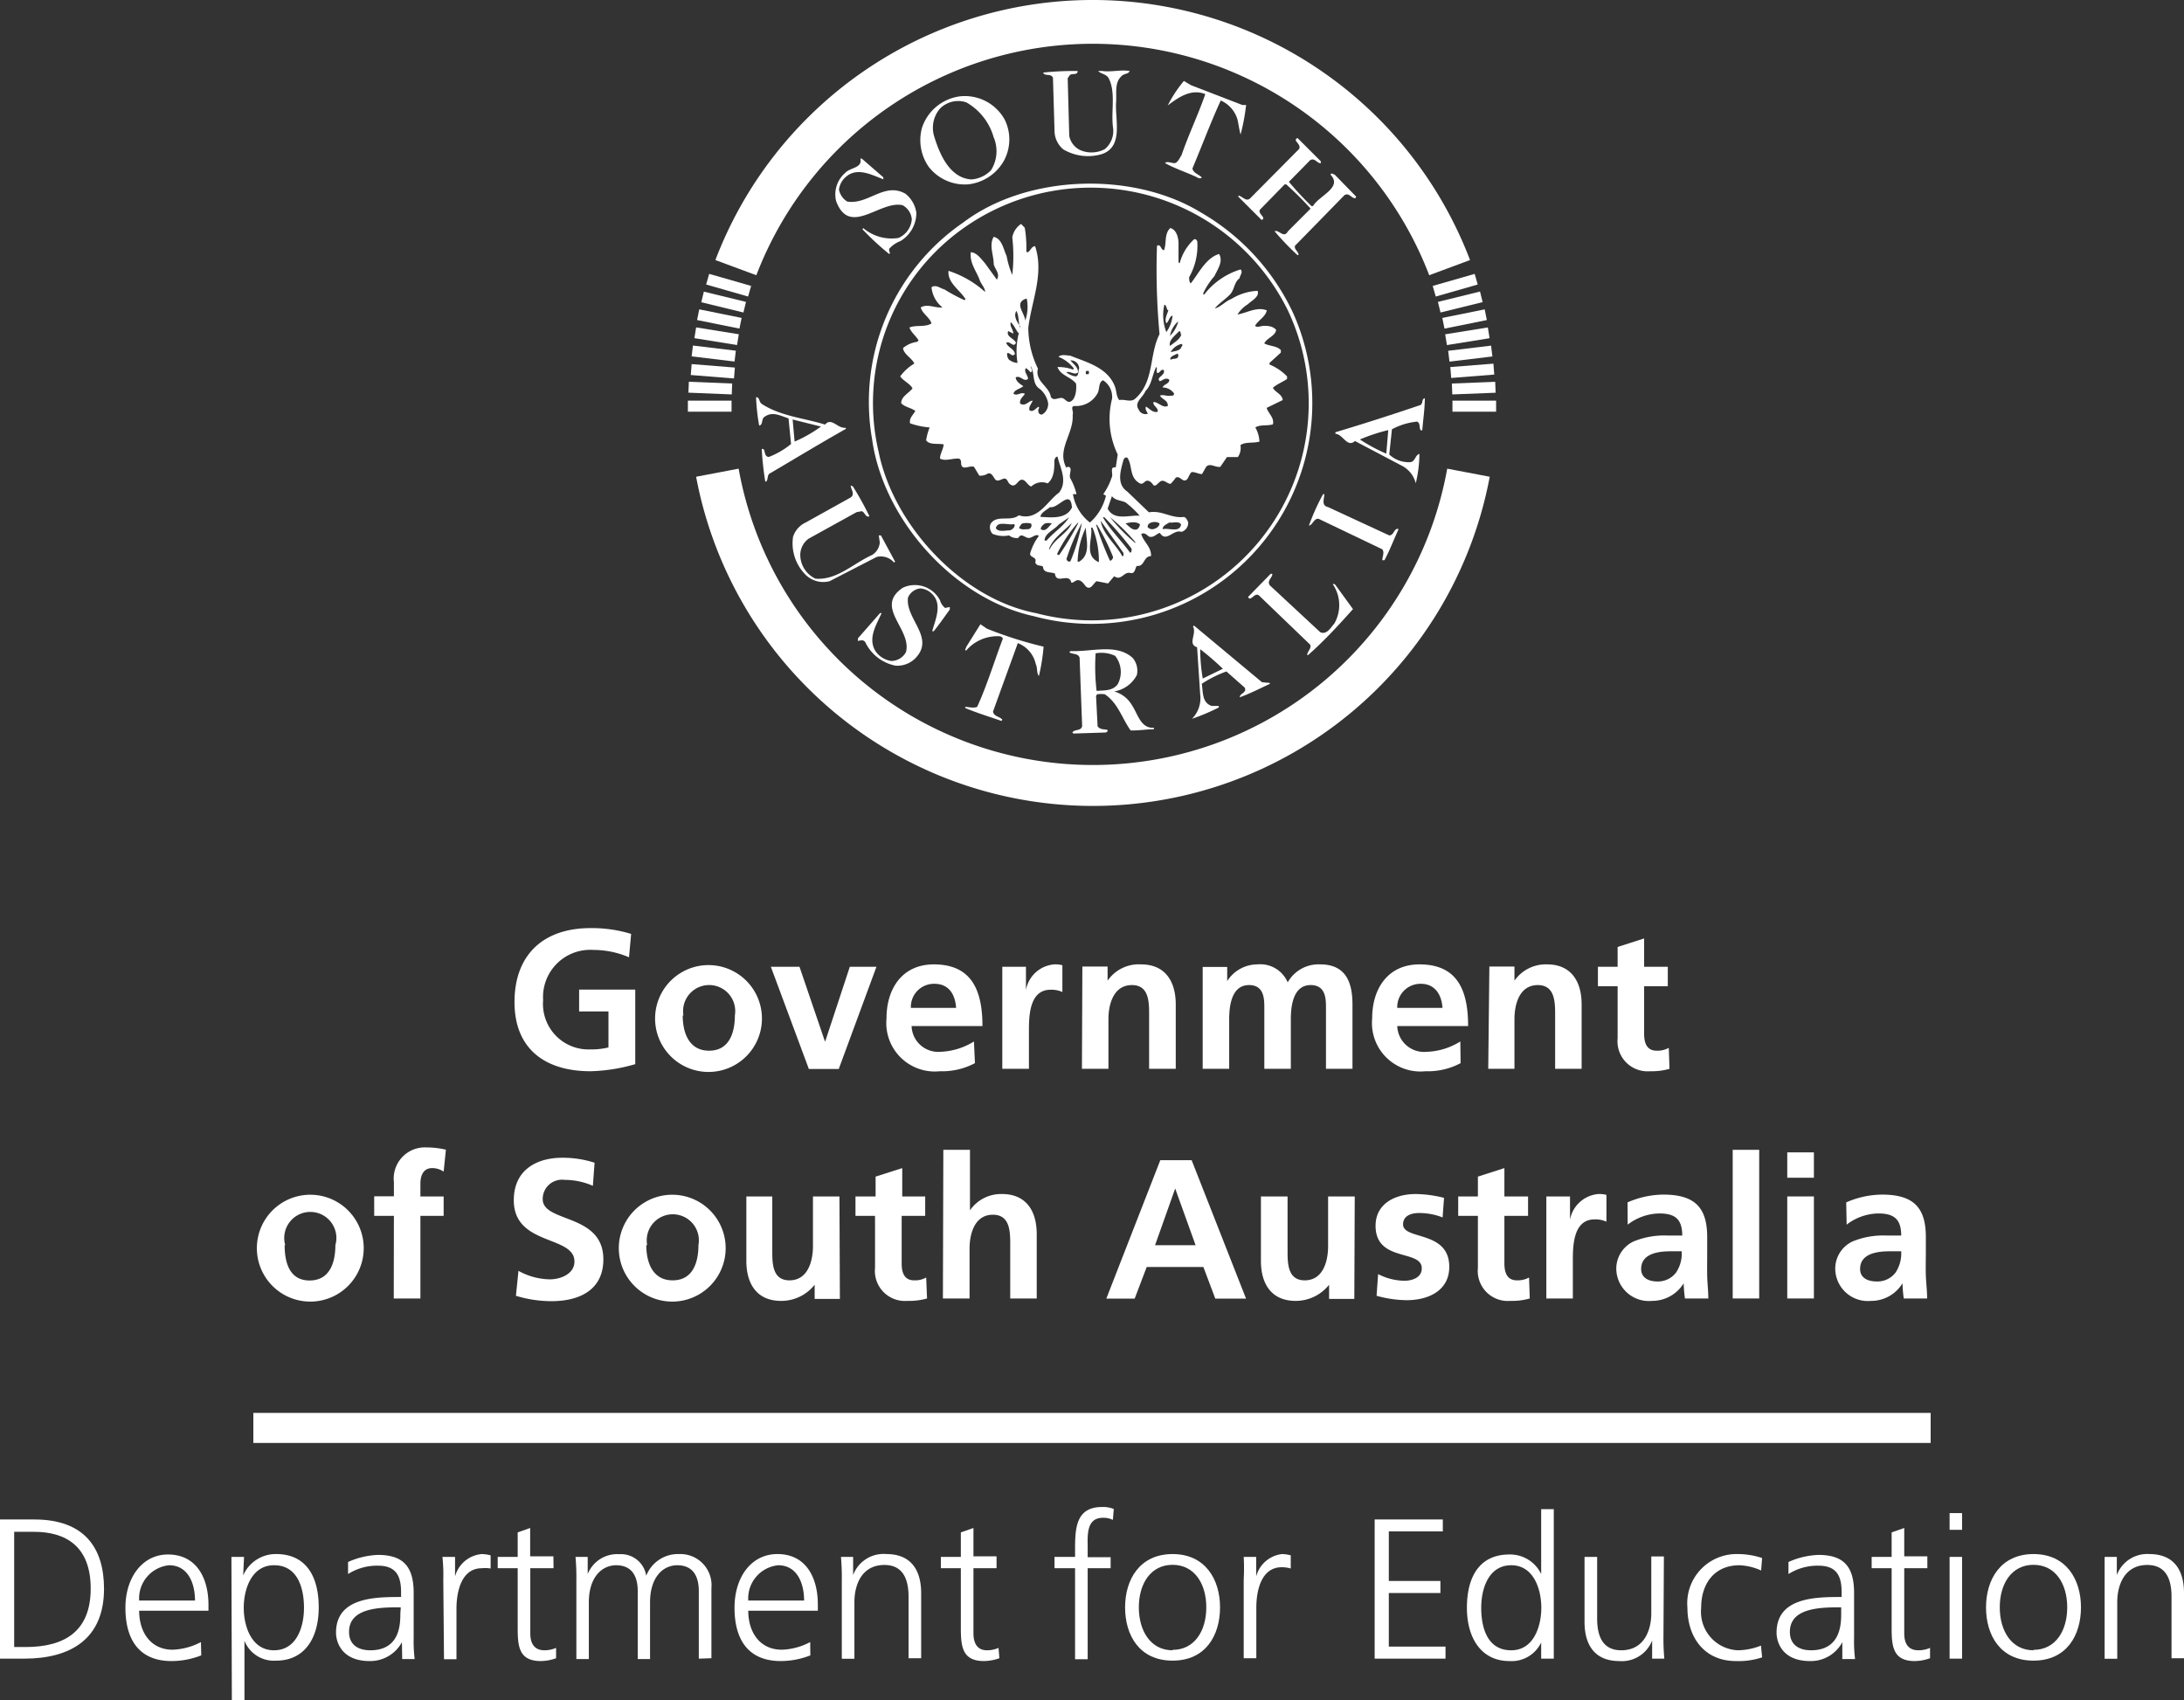 <?xml version="1.0" encoding="UTF-8" standalone="no"?>
<svg
   xmlns:dc="http://purl.org/dc/elements/1.1/"
   xmlns:cc="http://creativecommons.org/ns#"
   xmlns:rdf="http://www.w3.org/1999/02/22-rdf-syntax-ns#"
   xmlns:svg="http://www.w3.org/2000/svg"
   xmlns="http://www.w3.org/2000/svg"
   xmlns:sodipodi="http://sodipodi.sourceforge.net/DTD/sodipodi-0.dtd"
   xmlns:inkscape="http://www.inkscape.org/namespaces/inkscape"
   viewBox="0 0 154.11 119.961"
   version="1.1"
   id="svg174"
   sodipodi:docname="education.svg"
   width="154.11"
   height="119.961"
   inkscape:version="1.0.1 (3bc2e813f5, 2020-09-07)">
  <rect x="0" y="0" width="154.11" height="119.961" fill="#333333" stroke="none"/>
  <sodipodi:namedview
     pagecolor="#ffffff"
     bordercolor="#666666"
     borderopacity="1"
     objecttolerance="10"
     gridtolerance="10"
     guidetolerance="10"
     inkscape:pageopacity="0"
     inkscape:pageshadow="2"
     inkscape:window-width="1920"
     inkscape:window-height="1017"
     id="namedview176"
     showgrid="false"
     inkscape:zoom="3.8259592"
     inkscape:cx="50.091241"
     inkscape:cy="77.62716"
     inkscape:window-x="-8"
     inkscape:window-y="-8"
     inkscape:window-maximized="1"
     inkscape:current-layer="svg174"
     inkscape:document-rotation="0"
     inkscape:pagecheckerboard="true" />
  <defs
     id="defs4">
    <style
       id="style2">.cls-1,.cls-2{fill:#ffffff;}.cls-2{fill-rule:evenodd;}</style>
  </defs>
  <g
     id="Layer_1-2"
     data-name="Layer 1"
     transform="translate(-85.639,66.661)">
    <g
       id="g1178"
       inkscape:label="DfE"
       transform="translate(16.639,-18)">
      <path
         class="cls-1"
         d="m 69,58.56 h 2.43 c 3.52,0 4.91,2 4.91,4.89 0,3.56 -2.38,4.93 -5.63,4.93 H 69 Z m 1,9 h 0.8 c 2.78,0 4.6,-1.12 4.6,-4.13 0,-3.01 -1.79,-4 -4,-4 H 70 Z"
         id="path6" />
      <path
         class="cls-1"
         d="m 83.2,68.15 a 5.75,5.75 0 0 1 -2.09,0.4 c -2.37,0 -3.26,-1.61 -3.26,-3.76 0,-2.15 1.21,-3.76 3,-3.76 2,0 2.86,1.64 2.86,3.56 V 65 h -4.89 c 0,1.52 0.82,2.75 2.36,2.75 a 4.64,4.64 0 0 0 2,-0.54 z m -0.44,-3.87 c 0,-1.25 -0.51,-2.49 -1.83,-2.49 a 2.35,2.35 0 0 0 -2.11,2.49 z"
         id="path8" />
      <path
         class="cls-1"
         d="m 85.33,61.2 h 0.89 l -0.06,1.31 v 0 A 2.5,2.5 0 0 1 88.49,61 c 2.11,0 3,1.58 3,3.76 0,2.18 -1,3.76 -3,3.76 a 2.23,2.23 0 0 1 -2.24,-1.4 v 0 4.18 h -0.89 z m 3,0.59 c -1.58,0 -2.13,1.69 -2.13,3 0,1.31 0.55,3 2.13,3 1.58,0 2.12,-1.61 2.12,-3 0,-1.39 -0.45,-3 -2.1,-3 z"
         id="path10" />
      <path
         class="cls-1"
         d="m 97.36,67.22 v 0 a 2.54,2.54 0 0 1 -2.28,1.33 c -2,0 -2.37,-1.38 -2.37,-2 0,-2.41 2.56,-2.52 4.42,-2.52 h 0.17 v -0.36 c 0,-1.23 -0.44,-1.85 -1.63,-1.85 a 3.81,3.81 0 0 0 -2.11,0.59 v -0.85 a 5.63,5.63 0 0 1 2.11,-0.5 c 1.77,0 2.52,0.81 2.52,2.68 v 3.16 a 10.34,10.34 0 0 0 0.07,1.51 H 97.38 Z M 97.28,64.76 H 97 c -1.54,0 -3.37,0.16 -3.37,1.73 0,0.94 0.68,1.3 1.5,1.3 2.08,0 2.12,-1.82 2.12,-2.59 z"
         id="path12" />
      <path
         class="cls-1"
         d="m 100.28,62.81 a 12.18,12.18 0 0 0 -0.06,-1.61 h 0.89 v 1.38 0 A 2.14,2.14 0 0 1 103,61 a 2.8,2.8 0 0 1 0.62,0.09 v 0.93 A 2.27,2.27 0 0 0 103,62 c -1.41,0 -1.79,1.58 -1.79,2.87 v 3.55 h -0.88 z"
         id="path14" />
      <path
         class="cls-1"
         d="m 108.06,62 h -1.64 v 4.6 c 0,0.65 0.24,1.19 1,1.19 a 2.06,2.06 0 0 0 0.82,-0.17 v 0.73 a 3.29,3.29 0 0 1 -1.08,0.2 c -1.58,0 -1.63,-1.09 -1.63,-2.4 V 62 h -1.41 v -0.8 h 1.41 v -1.73 l 0.88,-0.31 v 2 h 1.64 z"
         id="path16" />
      <path
         class="cls-1"
         d="m 118.31,68.38 v -4.77 c 0,-1 -0.38,-1.82 -1.52,-1.82 -1,0 -1.92,0.83 -1.92,2.62 v 4 H 114 v -4.8 c 0,-1 -0.38,-1.82 -1.52,-1.82 -1,0 -1.93,0.83 -1.93,2.62 v 4 h -0.88 v -5.52 a 16.19,16.19 0 0 0 -0.06,-1.69 h 0.86 v 1.21 0 a 2.24,2.24 0 0 1 2.23,-1.4 1.8,1.8 0 0 1 1.9,1.52 v 0 a 2.41,2.41 0 0 1 2.33,-1.53 2.2,2.2 0 0 1 2.27,2.41 v 4.94 z"
         id="path18" />
      <path
         class="cls-1"
         d="m 126.18,68.15 a 5.74,5.74 0 0 1 -2.08,0.4 c -2.38,0 -3.27,-1.61 -3.27,-3.76 0,-2.15 1.17,-3.79 3.03,-3.79 2,0 2.85,1.64 2.85,3.56 V 65 h -4.91 c 0,1.52 0.82,2.75 2.37,2.75 a 4.59,4.59 0 0 0 2,-0.54 z m -0.44,-3.87 c 0,-1.25 -0.51,-2.49 -1.83,-2.49 a 2.35,2.35 0 0 0 -2.11,2.49 z"
         id="path20" />
      <path
         class="cls-1"
         d="m 128.4,62.89 a 16.19,16.19 0 0 0 -0.06,-1.69 h 0.86 v 1.28 0 A 2.29,2.29 0 0 1 131.55,61 c 1.77,0 2.45,1.18 2.45,2.76 v 4.59 h -0.89 V 64 c 0,-1.35 -0.48,-2.23 -1.7,-2.23 -1.62,0 -2.12,1.42 -2.12,2.62 v 4 h -0.89 z"
         id="path22" />
      <path
         class="cls-1"
         d="m 139.32,62 h -1.63 v 4.6 c 0,0.65 0.24,1.19 0.95,1.19 a 2,2 0 0 0 0.82,-0.17 l 0.06,0.73 a 3.42,3.42 0 0 1 -1.09,0.2 c -1.57,0 -1.63,-1.09 -1.63,-2.4 V 62 h -1.41 v -0.8 h 1.41 v -1.73 l 0.89,-0.31 v 2 h 1.63 z"
         id="path24" />
      <path
         class="cls-1"
         d="m 144.86,62 h -1.45 v -0.8 h 1.45 v -0.52 c 0,-1.5 0.06,-3 1.9,-3 a 2,2 0 0 1 0.83,0.14 l -0.06,0.77 a 1.54,1.54 0 0 0 -0.7,-0.15 c -1.21,0 -1.08,1.3 -1.08,2.16 v 0.62 h 1.62 V 62 h -1.62 v 6.42 h -0.89 z"
         id="path26" />
      <path
         class="cls-1"
         d="m 151.74,61 c 2.32,0 3.35,1.8 3.35,3.76 0,1.96 -1,3.76 -3.35,3.76 -2.35,0 -3.35,-1.8 -3.35,-3.76 0,-1.96 1.03,-3.76 3.35,-3.76 z m 0,6.76 c 1.55,0 2.38,-1.34 2.38,-3 0,-1.66 -0.83,-3 -2.38,-3 -1.55,0 -2.38,1.34 -2.38,3 0,1.66 0.83,3.03 2.38,3.03 z"
         id="path28" />
      <path
         class="cls-1"
         d="m 156.76,62.81 a 14.6,14.6 0 0 0 0,-1.61 h 0.88 v 1.38 0 a 2.14,2.14 0 0 1 1.82,-1.58 2.63,2.63 0 0 1 0.62,0.09 v 0.93 a 2.15,2.15 0 0 0 -0.64,-0.09 c -1.41,0 -1.79,1.58 -1.79,2.87 v 3.55 h -0.89 z"
         id="path30" />
      <path
         class="cls-1"
         d="m 166,58.56 h 4.81 V 59.4 H 167 v 3.5 h 3.64 v 0.85 H 167 v 3.78 h 4 v 0.85 h -5 z"
         id="path32" />
      <path
         class="cls-1"
         d="m 178.64,68.38 h -0.89 v -1.14 0 a 2.31,2.31 0 0 1 -2.24,1.31 c -2,0 -3,-1.64 -3,-3.76 0,-2.12 0.84,-3.76 3,-3.76 a 2.43,2.43 0 0 1 2.24,1.38 v 0 -4.58 h 0.89 z m -3,-0.59 c 1.58,0 2.12,-1.69 2.12,-3 0,-1.31 -0.54,-3 -2.12,-3 -1.58,0 -2.12,1.61 -2.12,3 0,1.39 0.42,3 2.11,3 z"
         id="path34" />
      <path
         class="cls-1"
         d="m 186.38,66.69 a 16.19,16.19 0 0 0 0.06,1.69 h -0.86 v -1.28 0 a 2.29,2.29 0 0 1 -2.32,1.45 c -1.77,0 -2.45,-1.19 -2.45,-2.76 V 61.2 h 0.89 v 4.36 c 0,1.35 0.47,2.23 1.7,2.23 1.62,0 2.12,-1.42 2.12,-2.62 v -4 h 0.89 z"
         id="path36" />
      <path
         class="cls-1"
         d="m 193.27,62.16 a 4.08,4.08 0 0 0 -1.53,-0.37 c -1.73,0 -2.7,1.25 -2.7,3 a 2.72,2.72 0 0 0 2.6,3 4.59,4.59 0 0 0 1.62,-0.33 l 0.08,0.83 a 5.29,5.29 0 0 1 -1.84,0.26 c -2.31,0 -3.43,-1.76 -3.43,-3.76 a 3.48,3.48 0 0 1 3.54,-3.79 5.47,5.47 0 0 1 1.73,0.28 z"
         id="path38" />
      <path
         class="cls-1"
         d="m 199,67.22 v 0 a 2.52,2.52 0 0 1 -2.28,1.33 c -2,0 -2.36,-1.38 -2.36,-2 0,-2.41 2.56,-2.52 4.42,-2.52 h 0.17 v -0.36 c 0,-1.23 -0.44,-1.85 -1.64,-1.85 a 3.84,3.84 0 0 0 -2.11,0.59 v -0.85 a 5.63,5.63 0 0 1 2.11,-0.5 c 1.78,0 2.52,0.81 2.52,2.68 v 3.16 a 10.34,10.34 0 0 0 0.07,1.51 H 199 Z m -0.08,-2.46 h -0.26 c -1.53,0 -3.36,0.16 -3.36,1.73 0,0.94 0.68,1.3 1.49,1.3 2.08,0 2.13,-1.82 2.13,-2.59 z"
         id="path40" />
      <path
         class="cls-1"
         d="m 205,62 h -1.63 v 4.6 c 0,0.65 0.23,1.19 1,1.19 a 2,2 0 0 0 0.82,-0.17 v 0.73 a 3.29,3.29 0 0 1 -1.08,0.2 c -1.57,0 -1.63,-1.09 -1.63,-2.4 V 62 h -1.41 v -0.8 h 1.41 v -1.73 l 0.89,-0.31 v 2 H 205 Z"
         id="path42" />
      <path
         class="cls-1"
         d="m 207.45,59.29 h -0.88 v -1.18 h 0.88 z m -0.88,1.91 h 0.88 v 7.18 h -0.88 z"
         id="path44" />
      <path
         class="cls-1"
         d="m 212.49,61 c 2.32,0 3.35,1.8 3.35,3.76 0,1.96 -1,3.76 -3.35,3.76 -2.35,0 -3.35,-1.8 -3.35,-3.76 0,-1.96 1.03,-3.76 3.35,-3.76 z m 0,6.76 c 1.55,0 2.38,-1.34 2.38,-3 0,-1.66 -0.83,-3 -2.38,-3 -1.55,0 -2.38,1.34 -2.38,3 0,1.66 0.83,3.03 2.38,3.03 z"
         id="path46" />
      <path
         class="cls-1"
         d="m 217.51,62.89 c 0,-0.55 0,-1.11 0,-1.69 h 0.86 v 1.28 0 A 2.29,2.29 0 0 1 220.66,61 c 1.78,0 2.45,1.18 2.45,2.76 v 4.59 h -0.88 V 64 c 0,-1.35 -0.48,-2.23 -1.71,-2.23 -1.61,0 -2.12,1.42 -2.12,2.62 v 4 h -0.89 z"
         id="path48" />
    </g>
    <rect
       class="cls-1"
       x="103.515"
       y="33.04"
       width="118.357"
       height="2.12"
       id="rect50"
       style="stroke-width:0.761" />
    <g
       id="g1154"
       inkscape:label="Government"
       transform="translate(53.504,-6)">
      <path
         class="cls-2"
         d="M 76.67,5.24 A 9.41,9.41 0 0 0 73.8,4.83 c -3.32,0 -5.36,1.88 -5.36,5.22 0,3.34 2.2,4.88 5.36,4.88 a 12.25,12.25 0 0 0 3.16,-0.5 V 9.17 H 73 v 1.54 h 2.07 v 2.54 A 5.07,5.07 0 0 1 73.78,13.39 3.21,3.21 0 0 1 70.46,9.91 3.33,3.33 0 0 1 74,6.37 6.36,6.36 0 0 1 76.52,6.89 Z"
         id="path52" />
      <path
         class="cls-2"
         d="m 78.36,11.21 a 3.77,3.77 0 0 0 7.54,0 3.77,3.77 0 1 0 -7.54,0 z m 2,-0.22 a 1.84,1.84 0 1 1 3.63,0 c 0,1.2 -0.38,2.49 -1.82,2.49 -1.44,0 -1.86,-1.3 -1.86,-2.48 z"
         id="path54" />
      <polygon
         class="cls-2"
         points="88.55,7.56 86.53,7.56 89.21,14.77 91.32,14.77 93.98,7.56 92.1,7.56 90.37,12.81 90.34,12.81 "
         id="polygon56" />
      <path
         class="cls-2"
         d="m 96.41,10.46 a 1.63,1.63 0 0 1 1.66,-1.7 c 1.05,0 1.47,0.79 1.53,1.7 z m 4.45,2.37 a 4.81,4.81 0 0 1 -2.4,0.73 1.88,1.88 0 0 1 -2,-1.82 h 5 c 0,-2.52 -0.76,-4.35 -3.43,-4.35 -2.24,0 -3.34,1.72 -3.34,3.81 a 3.42,3.42 0 0 0 3.76,3.73 4.94,4.94 0 0 0 2.48,-0.57 z"
         id="path58" />
      <path
         class="cls-2"
         d="m 102.86,14.76 h 1.88 v -2.64 c 0,-1 0,-2.94 1.52,-2.94 a 1.84,1.84 0 0 1 0.84,0.16 V 7.45 a 1.88,1.88 0 0 0 -0.57,-0.06 2.2,2.2 0 0 0 -2,1.81 v 0 -1.64 h -1.67 z"
         id="path60" />
      <path
         class="cls-2"
         d="m 108.48,14.76 h 1.87 v -3.52 c 0,-0.92 0.3,-2.39 1.66,-2.39 1.2,0 1.21,1.19 1.21,2.07 v 3.84 h 1.88 v -4.54 c 0,-1.63 -0.74,-2.83 -2.45,-2.83 a 2.67,2.67 0 0 0 -2.36,1.15 v 0 -1 h -1.78 z"
         id="path62" />
      <path
         class="cls-2"
         d="m 117,14.76 h 1.87 v -3.49 c 0,-0.94 0.16,-2.42 1.4,-2.42 1.08,0 1.08,1 1.08,1.62 v 4.29 h 1.87 v -3.49 c 0,-0.94 0.16,-2.42 1.4,-2.42 1.08,0 1.08,1 1.08,1.62 v 4.29 h 1.87 v -4.54 c 0,-1.61 -0.5,-2.83 -2.28,-2.83 A 2.49,2.49 0 0 0 123,8.66 2.1,2.1 0 0 0 120.87,7.39 2.53,2.53 0 0 0 118.73,8.57 v 0 -1 H 117 Z"
         id="path64" />
      <path
         class="cls-2"
         d="m 130.73,10.46 a 1.64,1.64 0 0 1 1.67,-1.7 c 1,0 1.47,0.79 1.52,1.7 z m 4.45,2.37 a 4.77,4.77 0 0 1 -2.39,0.73 1.89,1.89 0 0 1 -2.06,-1.82 h 5 c 0,-2.52 -0.75,-4.35 -3.43,-4.35 -2.24,0 -3.34,1.72 -3.34,3.81 a 3.42,3.42 0 0 0 3.76,3.73 4.94,4.94 0 0 0 2.48,-0.57 z"
         id="path66" />
      <path
         class="cls-2"
         d="M 137.15,14.76 H 139 v -3.52 c 0,-0.92 0.29,-2.39 1.65,-2.39 1.2,0 1.22,1.19 1.22,2.07 v 3.84 h 1.87 V 10.22 C 143.74,8.59 143,7.39 141.3,7.39 A 2.69,2.69 0 0 0 139,8.54 v 0 -1 h -1.77 z"
         id="path68" />
      <path
         class="cls-2"
         d="m 146.28,12.6 a 2.12,2.12 0 0 0 2.28,2.33 4.6,4.6 0 0 0 1.38,-0.17 l -0.05,-1.48 a 1.66,1.66 0 0 1 -0.86,0.2 c -0.71,0 -0.88,-0.58 -0.88,-1.19 V 8.93 h 1.67 V 7.56 h -1.67 v -2 l -1.87,0.6 v 1.4 h -1.39 v 1.37 h 1.39 z"
         id="path70" />
    </g>
    <g
       id="g1142"
       inkscape:label="of SA"
       transform="translate(-50.696,10.205)">
      <path
         class="cls-2"
         d="m 154.46,11.21 a 3.77,3.77 0 0 0 7.54,0 3.77,3.77 0 1 0 -7.54,0 z m 2,-0.22 A 1.84,1.84 0 1 1 160,11 c 0,1.2 -0.38,2.49 -1.82,2.49 -1.44,0 -1.76,-1.31 -1.76,-2.49 z"
         id="path72" />
      <path
         class="cls-2"
         d="M 164.12,14.76 H 166 V 8.93 h 1.64 V 7.56 H 166 v -0.9 c 0,-0.56 0.2,-1.1 0.83,-1.1 a 1.43,1.43 0 0 1 0.81,0.25 l 0.16,-1.55 a 6.3,6.3 0 0 0 -1.38,-0.16 2.2,2.2 0 0 0 -2.29,2.45 v 1 h -1.39 v 1.38 h 1.39 z"
         id="path74" />
      <path
         class="cls-2"
         d="M 178.29,5.18 A 7.31,7.31 0 0 0 176,4.83 c -1.72,0 -3.41,0.8 -3.41,3 0,3.23 4.28,2.46 4.28,4.32 0,0.89 -1,1.26 -1.73,1.26 a 4.7,4.7 0 0 1 -2.22,-0.6 l -0.18,1.76 a 8.56,8.56 0 0 0 2.51,0.38 c 2,0 3.66,-0.81 3.66,-2.95 0,-3.27 -4.28,-2.56 -4.28,-4.25 a 1.36,1.36 0 0 1 1.54,-1.36 5,5 0 0 1 2,0.42 z"
         id="path76" />
      <path
         class="cls-2"
         d="m 180,11.21 a 3.77,3.77 0 0 0 7.54,0 3.77,3.77 0 1 0 -7.54,0 z m 2,-0.22 a 1.84,1.84 0 1 1 3.62,0 c 0,1.2 -0.38,2.49 -1.82,2.49 -1.44,0 -1.86,-1.3 -1.86,-2.48 z"
         id="path78" />
      <path
         class="cls-2"
         d="m 195.57,7.56 h -1.87 v 3.52 c 0,0.93 -0.3,2.4 -1.66,2.4 -1.2,0 -1.21,-1.19 -1.21,-2.07 V 7.56 H 189 v 4.55 c 0,1.62 0.74,2.82 2.45,2.82 a 3,3 0 0 0 2.37,-1.14 v 0 1 h 1.78 z"
         id="path80" />
      <path
         class="cls-2"
         d="m 198.08,12.6 a 2.12,2.12 0 0 0 2.28,2.33 4.67,4.67 0 0 0 1.39,-0.17 l -0.06,-1.48 a 1.59,1.59 0 0 1 -0.85,0.2 c -0.72,0 -0.88,-0.58 -0.88,-1.19 V 8.93 h 1.66 V 7.56 H 200 v -2 l -1.88,0.6 v 1.4 h -1.42 v 1.37 h 1.38 z"
         id="path82" />
      <path
         class="cls-2"
         d="m 202.87,14.76 h 1.88 v -3.52 c 0,-0.92 0.29,-2.39 1.65,-2.39 1.2,0 1.22,1.19 1.22,2.07 v 3.84 h 1.87 v -4.54 c 0,-1.63 -0.74,-2.83 -2.45,-2.83 a 2.66,2.66 0 0 0 -2.26,1.15 v 0 -4.27 h -1.88 z"
         id="path84" />
      <path
         class="cls-2"
         d="m 220.7,11 h -2.86 l 1.42,-4 v 0 z m -6.3,3.77 h 2 l 0.85,-2.23 h 4 l 0.84,2.23 h 2.17 L 220.42,5 h -2.21 z"
         id="path86" />
      <path
         class="cls-2"
         d="m 231.93,7.56 h -1.88 v 3.52 c 0,0.93 -0.29,2.4 -1.65,2.4 -1.2,0 -1.21,-1.19 -1.21,-2.07 V 7.56 h -1.88 v 4.55 c 0,1.62 0.74,2.82 2.45,2.82 a 3,3 0 0 0 2.36,-1.14 v 0 1 h 1.78 z"
         id="path88" />
      <path
         class="cls-2"
         d="m 238.23,7.66 a 8.41,8.41 0 0 0 -2,-0.27 c -1.47,0 -2.83,0.69 -2.83,2.24 0,2.6 3.26,1.64 3.26,3 0,0.7 -0.75,0.88 -1.23,0.88 a 4.19,4.19 0 0 1 -1.85,-0.47 l -0.11,1.53 a 8.13,8.13 0 0 0 2.13,0.31 c 1.52,0 3,-0.67 3,-2.35 0,-2.6 -3.26,-1.87 -3.26,-3 0,-0.62 0.6,-0.8 1.11,-0.8 a 4.57,4.57 0 0 1 1.68,0.31 z"
         id="path90" />
      <path
         class="cls-2"
         d="m 240.62,12.6 a 2.12,2.12 0 0 0 2.28,2.33 4.6,4.6 0 0 0 1.38,-0.17 l -0.05,-1.48 a 1.66,1.66 0 0 1 -0.86,0.2 c -0.71,0 -0.88,-0.58 -0.88,-1.19 V 8.93 h 1.67 V 7.56 h -1.67 v -2 l -1.87,0.6 v 1.4 h -1.39 v 1.37 h 1.39 z"
         id="path92" />
      <path
         class="cls-2"
         d="m 245.45,14.76 h 1.87 v -2.64 c 0,-1 0,-2.94 1.53,-2.94 a 1.87,1.87 0 0 1 0.84,0.16 V 7.45 a 1.91,1.91 0 0 0 -0.57,-0.06 2.22,2.22 0 0 0 -2,1.81 v 0 -1.64 h -1.67 z"
         id="path94" />
      <path
         class="cls-2"
         d="m 251.19,9.55 a 3.76,3.76 0 0 1 2.23,-0.79 c 1.1,0 1.62,0.39 1.62,1.56 h -1 a 5.72,5.72 0 0 0 -2.42,0.41 2.12,2.12 0 0 0 -1.23,2.06 2.3,2.3 0 0 0 2.52,2.14 2.61,2.61 0 0 0 2.23,-1.24 v 0 a 10.21,10.21 0 0 0 0.09,1.07 h 1.65 c 0,-0.55 -0.07,-1.06 -0.08,-1.6 -0.01,-0.54 0,-1.08 0,-1.81 v -0.92 c 0,-2.13 -0.91,-3 -3.11,-3 a 6.41,6.41 0 0 0 -2.51,0.55 z m 0.95,3.13 c 0,-1.11 1.25,-1.25 2.09,-1.25 H 255 a 2.4,2.4 0 0 1 -0.39,1.49 1.6,1.6 0 0 1 -1.32,0.64 c -0.63,0 -1.15,-0.26 -1.15,-0.88 z"
         id="path96" />
      <rect
         class="cls-1"
         x="258.6"
         y="4.27"
         width="1.87"
         height="10.49"
         id="rect98" />
      <path
         class="cls-2"
         d="m 262.45,14.76 h 1.88 v -7.2 h -1.88 z m 0,-8.52 h 1.88 V 4.45 h -1.88 z"
         id="path100" />
      <path
         class="cls-2"
         d="m 266.64,9.55 a 3.76,3.76 0 0 1 2.23,-0.79 c 1.1,0 1.62,0.39 1.62,1.56 h -1 a 5.72,5.72 0 0 0 -2.42,0.41 2.12,2.12 0 0 0 -1.23,2.06 2.3,2.3 0 0 0 2.52,2.14 2.58,2.58 0 0 0 2.22,-1.24 v 0 a 10.21,10.21 0 0 0 0.09,1.07 h 1.65 c 0,-0.55 -0.07,-1.06 -0.09,-1.6 -0.02,-0.54 0,-1.08 0,-1.81 v -0.92 c 0,-2.13 -0.91,-3 -3.11,-3 a 6.41,6.41 0 0 0 -2.51,0.55 z m 0.95,3.13 c 0,-1.11 1.25,-1.25 2.09,-1.25 h 0.81 a 2.47,2.47 0 0 1 -0.39,1.49 1.6,1.6 0 0 1 -1.32,0.64 c -0.67,0 -1.19,-0.26 -1.19,-0.88 z"
         id="path102" />
    </g>
    <g
       id="g1039"
       inkscape:label="LOGO"
       transform="translate(35.38)">
      <path
         class="cls-2"
         d="m 141.129,-44.77 a 15.32,15.32 0 0 1 -17.74,21.38 c -5.27,-1 -10.08,-6.2 -11.13,-11.38 a 15.11,15.11 0 0 1 6.29,-16 15.51,15.51 0 0 1 22.58,6 z m 0.4,0.25 a 15.58,15.58 0 0 1 -18.32,21.34 c -5.61,-1.21 -10.61,-6.78 -11.41,-12.47 a 15.36,15.36 0 0 1 6.43,-15.31 c 4.51,-3.41 12,-3.64 16.8,-0.69 a 16,16 0 0 1 6.5,7.13 z"
         id="path104" />
      <path
         class="cls-2"
         d="m 110.439,-32.34 a 21.73,21.73 0 0 1 1.17,2.11 c -0.28,0.12 -0.31,-0.3 -0.55,-0.36 l -0.36,0.07 -3.38,1.87 a 1.42,1.42 0 0 0 -0.59,1.13 1.86,1.86 0 0 0 1.07,1.69 c 1.51,0.13 2.66,-1.07 4,-1.67 a 1.14,1.14 0 0 0 0.54,-0.88 l -0.07,-0.5 h 0.15 l 1,1.85 -0.07,0.07 a 1.22,1.22 0 0 0 -1.23,-0.4 l -3.32,1.71 a 1.77,1.77 0 0 1 -1.75,-0.51 3.13,3.13 0 0 1 -0.83,-2.62 1.67,1.67 0 0 1 0.87,-1 l 3.2,-1.78 c 0.33,-0.24 0,-0.58 0,-0.84 z"
         id="path106" />
      <path
         class="cls-2"
         d="m 143.709,-31.79 c 0,0.32 -0.24,0.8 0.26,0.91 l 4.32,2 c 0.35,0 0.35,-0.58 0.66,-0.44 -0.34,0.73 -0.63,1.51 -1,2.19 h -0.15 c 0,-0.26 0.17,-0.53 0,-0.77 l -4.49,-2.15 c -0.34,-0.05 -0.41,0.43 -0.69,0.48 a 15.74,15.74 0 0 1 1,-2.22 z"
         id="path108" />
      <path
         class="cls-2"
         d="m 140.039,-26.16 c 0,0.28 -0.4,0.47 -0.18,0.8 l 3.56,3.31 c 0.46,0.21 0.75,-0.34 1,-0.62 a 2.62,2.62 0 0 0 -0.11,-2.76 c 0,-0.06 0.1,0 0.15,0 l 1.27,1.75 c -1,1.12 -2,2.21 -3.16,3.24 0,0 0,0 -0.07,0 0,-0.26 0.32,-0.45 0.21,-0.73 l -3.62,-3.48 c -0.31,-0.23 -0.6,0.5 -0.76,0.11 l 1.6,-1.64 z"
         id="path110" />
      <path
         class="cls-2"
         d="m 116.589,-24.3 a 1.08,1.08 0 0 0 0.36,0.54 l 0.33,-0.07 v 0.18 c -0.37,0.51 -0.71,1 -1.13,1.53 h -0.11 c 0.21,-0.79 0.74,-1.89 0,-2.62 a 1.31,1.31 0 0 0 -0.84,-0.4 1.07,1.07 0 0 0 -0.87,0.65 c -0.19,1.53 1.95,2.82 0.51,4.29 a 1.79,1.79 0 0 1 -1.39,0.51 3,3 0 0 1 -2.14,-1.67 c -0.15,-0.18 -0.32,-0.11 -0.51,-0.07 v -0.19 l 1.56,-1.78 h 0.11 c -0.36,0.81 -1,1.78 -0.43,2.69 a 1.63,1.63 0 0 0 1.12,0.69 1.19,1.19 0 0 0 1.03,-0.63 c 0.42,-1.63 -2.27,-3.16 -0.22,-4.54 a 2,2 0 0 1 2.62,0.89 z"
         id="path112" />
      <path
         class="cls-2"
         d="m 119.899,-22.3 a 28.22,28.22 0 0 0 4,1.27 14,14 0 0 1 -0.33,2.07 c -0.18,-0.2 -0.09,-0.58 -0.22,-0.83 a 2.06,2.06 0 0 0 -1.27,-1.49 l -1.75,4.83 c 0.06,0.36 0.49,0.34 0.66,0.58 l -0.07,0.08 c -0.85,-0.3 -1.72,-0.56 -2.55,-0.91 v -0.08 c 0.25,0 0.55,0.11 0.84,0 0.71,-1.55 1.2,-3.2 1.81,-4.8 0,-0.11 -0.1,-0.14 -0.18,-0.18 a 2.9,2.9 0 0 0 -2.4,1 c -0.16,0 0,-0.17 0,-0.25 l 1,-1.6 z"
         id="path114" />
      <path
         class="cls-2"
         d="m 108.189,-36.56 a 9.73,9.73 0 0 1 -1.86,1.06 l -0.14,-1.56 z m -4.18,-1.6 c 1.33,0.87 3,1 4.47,1.46 0.45,-0.54 0.89,0.29 1.42,0.22 l 0.07,0.07 c -1.77,1 -3.56,2.08 -5.34,3.13 -0.31,0.12 -0.11,0.57 -0.37,0.61 a 22.56,22.56 0 0 1 -0.25,-2.29 c 0,-0.06 0.1,0 0.14,0 0.11,0.18 0.05,0.54 0.37,0.54 a 5.69,5.69 0 0 0 1.56,-0.91 l -0.18,-1.81 c -0.5,-0.15 -1.1,-0.51 -1.64,-0.14 -0.32,0.14 -0.12,0.6 -0.43,0.65 a 14.15,14.15 0 0 1 -0.22,-2 c 0.26,-0.02 0.19,0.32 0.4,0.47 z"
         id="path116" />
      <path
         class="cls-2"
         d="m 128.949,-20.38 a 1.83,1.83 0 0 1 0.18,2 c -0.36,0.48 -0.94,0.43 -1.49,0.47 a 14.63,14.63 0 0 1 -0.07,-2.65 2.27,2.27 0 0 1 1.38,0.18 z m 1.24,0.15 a 1.39,1.39 0 0 1 0.29,1.2 2.2,2.2 0 0 1 -1.6,1.16 2.1,2.1 0 0 1 1.27,1 c 0.39,0.57 0.6,1.63 1.53,1.56 v 0.11 c -0.55,0 -1.08,0.1 -1.64,0.08 -0.61,-0.85 -0.89,-1.93 -1.82,-2.55 a 1.91,1.91 0 0 0 -0.54,0 l -0.08,0.11 0.11,2.15 c 0.17,0.24 0.45,0.2 0.69,0.25 0.06,0.15 -0.1,0.2 -0.21,0.19 l -2.18,0.07 -0.08,-0.07 c 0.16,-0.26 0.58,-0.08 0.69,-0.44 l -0.18,-4.84 c -0.12,-0.35 -0.53,-0.21 -0.73,-0.4 l 0.11,-0.07 c 1.46,0.07 3.23,-0.56 4.37,0.49 z"
         id="path118" />
      <path
         class="cls-2"
         d="m 136.549,-19.47 -1.42,0.69 a 12.65,12.65 0 0 1 -0.18,-2.07 19.33,19.33 0 0 1 1.6,1.38 z m 3.31,1 v 0.07 c -0.7,0.32 -1.39,0.68 -2.11,0.94 -0.06,-0.25 0.55,-0.33 0.33,-0.69 l -1.28,-1.13 a 8.32,8.32 0 0 0 -1.74,0.87 c 0.1,0.57 0,1.32 0.69,1.56 h 0.51 v 0.11 a 13.88,13.88 0 0 1 -1.89,0.8 2.06,2.06 0 0 0 0.58,-1.71 l -0.22,-3.34 c -0.7,-0.22 0,-0.95 -0.29,-1.46 l 0.07,-0.07 4.8,4 z"
         id="path120" />
      <path
         class="cls-2"
         d="m 148.079,-34.65 a 11.86,11.86 0 0 1 -1.86,-1 12.34,12.34 0 0 1 2,-0.66 z m 2.72,-3.91 c 0,0.73 -0.12,1.5 -0.18,2.26 h -0.11 c -0.13,-0.18 0,-0.48 -0.25,-0.61 a 4.69,4.69 0 0 0 -1.78,0.54 l -0.19,1.78 a 2,2 0 0 0 1.51,0.54 c 0.34,-0.07 0.32,-0.51 0.62,-0.58 a 9.23,9.23 0 0 1 -0.26,2.07 1.92,1.92 0 0 0 -0.91,-1.2 l -3.38,-1.78 c -0.55,0.5 -0.85,-0.49 -1.38,-0.51 v -0.11 q 3,-0.9 6,-1.92 c 0.2,-0.11 0.07,-0.44 0.31,-0.48 z"
         id="path122" />
      <path
         class="cls-2"
         d="m 129.969,-61.65 c -0.08,0.23 -0.42,0.17 -0.58,0.37 -0.48,0.44 -0.34,1.14 -0.37,1.78 -0.11,1.2 0.56,3.18 -1,3.71 a 3.42,3.42 0 0 1 -2.73,-0.33 1.72,1.72 0 0 1 -0.62,-1.34 l -0.11,-3.71 c -0.13,-0.34 -0.59,-0.08 -0.69,-0.37 a 20.49,20.49 0 0 1 2.43,-0.11 c 0,0.32 -0.39,0.14 -0.55,0.29 l -0.15,0.22 0.11,4.07 a 1.41,1.41 0 0 0 0.77,1 2,2 0 0 0 1.74,-0.07 1.66,1.66 0 0 0 0.58,-1.51 c -0.16,-1.15 0.22,-2.53 -0.33,-3.53 -0.19,-0.27 -0.56,-0.28 -0.72,-0.47 h 0.29 c 0.65,0.09 1.28,-0.11 1.93,0 z"
         id="path124" />
      <path
         class="cls-2"
         d="m 137.929,-59.25 h 0.26 a 14.5,14.5 0 0 1 -0.39,2.08 c -0.09,-0.31 -0.14,-0.71 -0.22,-1.06 a 2.12,2.12 0 0 0 -1.18,-1.34 c -0.72,1.57 -1.32,3.19 -2,4.8 0.07,0.33 0.44,0.4 0.65,0.62 0,0.11 -0.23,0.08 -0.32,0 -0.74,-0.35 -1.53,-0.6 -2.26,-1 0.12,-0.16 0.44,0 0.66,0 0.22,0 0.38,-0.37 0.51,-0.58 0.5,-1.46 1.17,-2.84 1.67,-4.29 -1,-0.4 -1.9,0.23 -2.65,0.8 a 9,9 0 0 1 1.14,-1.73 l 0.5,0.3 z"
         id="path126" />
      <path
         class="cls-2"
         d="m 143.459,-55.28 c 0,0 0,0.12 0,0.14 -0.28,0 -0.43,-0.42 -0.76,-0.21 l -1.49,1.52 a 22.46,22.46 0 0 0 1.59,1.71 h 0.11 c 0.41,-0.73 2.12,-1.3 1.23,-2.22 0.09,-0.17 0.21,0 0.3,0 l 1.52,1.56 -0.07,0.11 c -0.27,0 -0.44,-0.42 -0.76,-0.22 l -3.49,3.57 c -0.08,0.28 0.26,0.4 0.25,0.65 h -0.09 a 19.26,19.26 0 0 1 -1.6,-1.67 c 0.29,-0.15 0.65,0.54 0.94,0 l 1.6,-1.6 a 22.83,22.83 0 0 0 -1.72,-1.71 h -0.11 l -1.74,1.78 c -0.19,0.29 0.5,0.58 0.11,0.73 l -1.64,-1.64 v -0.07 c 0.28,0 0.55,0.5 0.87,0.15 l 3.42,-3.45 c 0.18,-0.35 -0.51,-0.61 -0.11,-0.77 z"
         id="path128" />
      <path
         class="cls-2"
         d="m 112.589,-54.15 v 0.14 c -0.77,-0.29 -1.79,-0.85 -2.58,-0.22 a 1.41,1.41 0 0 0 -0.55,0.95 1.29,1.29 0 0 0 0.58,0.84 c 1.47,0.25 2.63,-1.4 4.11,-0.55 a 2.08,2.08 0 0 1 0.77,1.34 2.32,2.32 0 0 1 -1.12,2 2,2 0 0 0 -0.8,0.55 c 0,0.11 0,0.19 0.07,0.29 l -0.07,0.07 a 19.49,19.49 0 0 1 -1.89,-1.75 l 0.07,-0.07 a 3.1,3.1 0 0 0 2.48,0.69 1.58,1.58 0 0 0 0.94,-1.31 1.25,1.25 0 0 0 -0.65,-1 c -1.58,-0.37 -3.74,2.27 -4.69,-0.29 a 2,2 0 0 1 0.65,-2 c 0.34,-0.38 1.22,-0.32 1.06,-1 h 0.1 z"
         id="path130" />
      <path
         class="cls-2"
         d="m 120.369,-56.99 a 2.52,2.52 0 0 1 -0.18,2.34 2.13,2.13 0 0 1 -1.38,0.65 c -1.54,-0.09 -2.25,-1.8 -2.62,-3 a 2.08,2.08 0 0 1 0.4,-2 1.81,1.81 0 0 1 1.85,-0.44 4.1,4.1 0 0 1 1.93,2.45 z m 0.8,-1.2 a 3.16,3.16 0 0 1 -0.07,2.87 3.3,3.3 0 0 1 -2.55,1.67 3.23,3.23 0 0 1 -2.75,-1.23 3.29,3.29 0 0 1 -0.48,-2.77 3.27,3.27 0 0 1 2.65,-2.21 3.21,3.21 0 0 1 3.2,1.67 z"
         id="path132" />
      <path
         class="cls-2"
         d="m 100.739,-48.31 a 28.49,28.49 0 0 1 53.25,0 l -2.88,1.07 a 25.42,25.42 0 0 0 -47.48,0 z"
         id="path134" />
      <path
         class="cls-2"
         d="m 102.379,-33.59 a 25.4,25.4 0 0 0 50,0 l 3,0.57 a 28.49,28.49 0 0 1 -56,0 z"
         id="path136" />
      <path
         class="cls-2"
         d="m 127.349,-29.43 a 6.25,6.25 0 0 1 0.45,2.44 c -1.08,-0.46 -0.41,-1.66 -0.55,-2.44 z m -0.47,0 c 0,0.78 0.39,1.89 -0.47,2.4 h -0.11 a 5.89,5.89 0 0 1 0.58,-2.4 z m 0.8,-0.18 a 15,15 0 0 1 1.12,2.25 c 0,0.13 -0.12,0.28 -0.22,0.26 a 21.61,21.61 0 0 1 -0.98,-2.55 z m -5.82,0 c 0,0.18 -0.18,0.32 -0.33,0.37 -0.32,0 -0.82,0.15 -1,-0.15 0.12,-0.54 0.85,-0.19 1.28,-0.29 z m 3.94,2.54 c -0.11,0.1 -0.24,0 -0.29,-0.14 a 14.71,14.71 0 0 1 1.09,-2.55 13.6,13.6 0 0 1 -0.8,2.69 z m 0.55,-2.69 a 19.26,19.26 0 0 1 -1.35,2.26 c -0.06,0 -0.1,0 -0.15,-0.07 a 9.77,9.77 0 0 1 1.45,-2.19 z m -2,1.86 h -0.07 c 0.23,-0.75 1.05,-1.27 1.6,-1.86 -0.23,0.7 -1.21,1.11 -1.55,1.86 z m 0.15,-1.82 c -0.21,0.12 -0.42,0.65 -0.8,0.4 0,-0.18 0.16,-0.31 0.29,-0.4 a 0.89,0.89 0 0 1 0.49,0 z m -1.49,0 a 0.27,0.27 0 0 1 -0.18,0.4 c -0.27,0 -0.44,0.06 -0.66,-0.07 a 0.67,0.67 0 0 1 0.22,-0.33 1.3,1.3 0 0 1 0.6,0 z m 10.59,0.07 c -0.1,0.6 -0.87,0.22 -1.3,0.33 0,-0.25 0.29,-0.35 0.47,-0.47 0.28,0.04 0.68,-0.12 0.83,0.14 z m -1.52,-0.07 c 0,0.17 -0.18,0.32 -0.33,0.36 a 0.42,0.42 0 0 1 -0.51,-0.11 c 0,-0.2 0.12,-0.27 0.26,-0.32 0.14,-0.05 0.43,-0.07 0.58,0.07 z m -1.38,0.07 a 0.51,0.51 0 0 1 -0.19,0.33 c -0.34,0.14 -0.58,-0.22 -0.83,-0.4 0.26,-0.08 0.8,-0.17 1.02,0.07 z m -1.17,2 c 0,0.09 0.05,0.21 -0.07,0.25 -0.44,-0.83 -1.38,-1.56 -1.53,-2.51 z m 0.84,-0.8 v 0.11 a 13.31,13.31 0 0 1 -1.78,-1.82 13,13 0 0 1 1.78,1.75 z m -2.18,-1.71 a 23.28,23.28 0 0 1 1.92,2.22 c 0,0.12 0,0.23 -0.1,0.29 -0.63,-0.87 -1.39,-1.6 -1.93,-2.51 z m -4.11,1.64 h -0.11 c 0,-0.51 0.7,-0.76 1,-1.13 l 0.73,-0.51 c -0.41,0.66 -1.1,1.06 -1.62,1.68 z m 1.82,-2.33 c -0.39,0.82 -1.41,0.71 -2.22,0.66 0,-0.27 0.44,-0.5 0.69,-0.69 0.56,0.13 1.43,-1.32 1.53,0.03 z m 3.78,-0.36 a 6.69,6.69 0 0 1 1,0.94 c -0.75,-0.06 -1.8,0.38 -2.26,-0.5 l 0.3,-0.88 c 0.24,0.31 0.63,0.29 0.96,0.44 z m -0.95,-7.31 a 5.76,5.76 0 0 0 0.4,3.93 l -0.14,0.91 c -0.48,-0.08 -0.14,0.51 -0.29,0.72 a 4.44,4.44 0 0 1 -0.59,1.17 l 0.19,0.11 a 3.68,3.68 0 0 1 -1.13,1.89 3.18,3.18 0 0 1 -1.2,-2 h 0.25 a 4.13,4.13 0 0 0 -0.42,-1.09 c -0.18,-0.29 0.24,-0.85 -0.22,-0.84 l -0.07,0.07 c -0.71,-1.29 0.53,-2.4 0.44,-3.74 0.1,-0.24 -0.24,-0.66 0.21,-0.62 a 1.72,1.72 0 0 0 1.53,-0.87 c 0.19,-0.29 0.05,-0.78 0.4,-0.95 a 1.38,1.38 0 0 1 0.64,1.31 z m -1.63,-1.89 c 0,0.07 0,0.19 -0.11,0.15 h -0.11 v -0.22 c 0.07,0.02 0.22,-0.07 0.22,0.07 z m 4.83,0.07 c 0.2,0 0.2,-0.27 0.44,-0.22 0.18,0.39 -0.6,0.53 -0.26,0.8 0.2,-0.07 0.44,-0.3 0.66,-0.1 0,0.3 -0.4,0.3 -0.47,0.54 a 1,1 0 0 1 0.79,0.4 c 0.06,0.15 -0.1,0.2 -0.21,0.18 -0.28,0.06 -0.56,-0.11 -0.77,0 0.17,0.28 0.59,0.33 0.55,0.73 -0.37,0.15 -0.61,-0.25 -1,-0.29 -0.09,0.26 0.35,0.4 0.29,0.69 -0.33,0.11 -0.58,-0.23 -0.83,-0.36 -0.07,0.17 0.05,0.35 0.14,0.5 a 0.51,0.51 0 0 1 -0.65,-0.29 c -0.36,-0.51 0.32,-0.87 0.47,-1.3 0.48,-0.48 0.47,-1.16 0.77,-1.71 0.11,0.12 -0.05,0.31 0.08,0.43 z m -8.29,1.13 a 1.68,1.68 0 0 1 0.58,1 0.85,0.85 0 0 1 -0.43,0.8 0.23,0.23 0 0 1 -0.26,-0.26 c -0.06,-0.11 0.14,-0.21 0,-0.29 -0.19,0.13 -0.37,0.39 -0.62,0.26 -0.09,-0.26 0.14,-0.47 0.22,-0.69 -0.29,0 -0.5,0.44 -0.88,0.21 -0.08,-0.3 0.19,-0.47 0.33,-0.69 -0.29,-0.16 -0.51,0.17 -0.8,0 0,-0.26 0.46,-0.35 0.69,-0.54 -0.2,-0.14 -0.52,-0.32 -0.54,-0.62 0.33,-0.18 0.56,0.35 0.87,0.11 0,-0.27 -0.32,-0.51 -0.15,-0.77 a 1.55,1.55 0 0 1 0.33,0.3 c 0.23,-0.07 0,-0.3 0,-0.44 0.33,0.47 0.06,1.25 0.66,1.62 z m 2.77,-1.44 c -0.09,0.18 0,0.52 -0.26,0.55 a 1.42,1.42 0 0 1 -0.65,-0.29 c 0.24,-0.12 0.61,0.24 0.83,0 0,-0.37 -0.32,-0.57 -0.54,-0.84 a 0.58,0.58 0 0 1 0.62,0.58 z m 7,-0.94 c 0,0.34 -0.38,0.18 -0.55,0.32 -0.1,-0.21 0.25,-0.32 0.4,-0.4 0.15,-0.08 0.14,0.02 0.13,0.1 z m 0.21,-0.55 c -0.16,0.26 -0.5,0.25 -0.76,0.33 a 1.21,1.21 0 0 1 0.76,-0.58 c 0.18,0.08 -0.02,0.19 -0.02,0.27 z m 0,-0.94 c -0.07,0.35 -0.52,0.6 -0.8,0.83 -0.12,-0.4 0.36,-0.73 0.65,-1.05 0.07,0 0.13,0.14 0.1,0.24 z m -11.46,-0.11 a 5.14,5.14 0 0 0 -0.1,2.14 1.07,1.07 0 0 1 -0.62,-0.25 0.62,0.62 0 0 1 -0.11,-0.44 c 0.18,-0.08 0.34,0.31 0.54,0.07 0,-0.35 -0.5,-0.47 -0.61,-0.8 0.26,-0.18 0.51,0.39 0.69,0 -0.11,-0.31 -0.72,-0.42 -0.55,-0.83 l 0.36,0.18 c 0,-0.3 -0.27,-0.52 -0.18,-0.8 0.22,0.17 0.34,0.5 0.53,0.75 z m 11.24,-0.77 a 2.32,2.32 0 0 1 -0.58,1 v 0 a 1.71,1.71 0 0 1 0.53,-0.98 z m -11.13,0.37 c -0.2,-0.3 -0.53,-0.75 -0.29,-1.13 0.18,0.31 0.14,0.77 0.24,1.15 z m 10.44,-1.2 c -0.08,0.3 -0.3,0.63 -0.15,0.94 0.2,-0.13 0.19,-0.47 0.44,-0.54 a 2.37,2.37 0 0 1 -0.44,1.16 3.32,3.32 0 0 1 -0.14,-1.93 c 0.16,0.03 0.14,0.27 0.24,0.39 z m -10,-0.8 a 2.92,2.92 0 0 1 -0.11,1.56 c 0,-0.5 -0.8,-1.23 0.02,-1.54 z m -0.14,-5 a 8.28,8.28 0 0 1 0.11,1.67 l 0.07,0.07 c 0.24,-0.09 0.27,-0.42 0.55,-0.44 0.65,1.94 -0.25,3.87 -0.48,5.75 a 6.63,6.63 0 0 0 0.68,2.89 c -0.24,0.89 0.81,1.25 0.91,2 0.19,0.3 0.5,0.05 0.76,0.07 0.26,0.02 0.39,0.42 0.69,0.22 0.3,-0.2 0.38,-0.8 0.33,-1.23 -0.37,-0.49 -1.09,-0.56 -1.31,-1.17 a 2.9,2.9 0 0 1 1.09,0.18 l 0.07,-0.07 a 2.51,2.51 0 0 0 -1.09,-0.83 c 0.18,-0.2 0.58,-0.1 0.84,-0.08 1.16,0.47 2.66,0.83 3.16,2.22 0.1,0.3 0.08,0.66 0.29,0.91 0.38,-0.08 0.77,0.17 1.09,-0.07 1.4,-1.19 1,-3.12 1.75,-4.58 a 49.44,49.44 0 0 1 -0.18,-6.22 0.13,0.13 0 0 1 0.21,0 c 0.1,0.1 0.13,0.29 0.29,0.29 0.19,-0.51 0,-1.15 0.44,-1.56 0.41,0.11 0.55,0.59 0.58,1 v 1.42 l 0.08,0.07 a 3.52,3.52 0 0 1 1,-1.68 c 0.13,-0.09 0.26,0.08 0.25,0.22 a 4.53,4.53 0 0 1 -0.58,2.44 c 0,0.15 0,0.32 0.11,0.44 0.57,-0.71 1.06,-1.79 2,-2.08 0.32,0.52 -0.11,1.09 -0.33,1.57 a 5.09,5.09 0 0 0 -0.8,1.23 l 0.07,0.08 a 5.12,5.12 0 0 1 2.58,-1.79 c 0.19,0.21 -0.05,0.41 -0.07,0.62 -0.4,0.3 -0.35,0.79 -0.66,1.13 -0.31,0.34 -0.8,0.64 -1.09,1 0.4,-0.08 0.75,-0.51 1.16,-0.66 a 3.88,3.88 0 0 1 1.86,-0.58 c 0.15,0.42 -0.41,0.68 -0.69,0.95 a 2.28,2.28 0 0 0 -0.73,0.72 c 0.65,-0.1 1.36,-0.57 2.07,-0.29 -0.1,0.47 -0.6,0.68 -0.83,1.09 0.17,0.15 0.41,0 0.62,0 0.21,0 0.64,0 0.87,0.29 -0.07,0.44 -0.66,0.57 -0.84,0.95 0.37,0.21 0.85,0.15 1.17,0.47 v 0.18 l -0.8,0.73 v 0.11 a 3.68,3.68 0 0 1 1.24,0.84 v 0.18 c -0.34,0.23 -0.72,0.37 -1,0.62 0.15,0.32 0.67,0.46 0.69,0.87 l -1.13,0.55 c 0.09,0.36 0.56,0.7 0.44,1.16 -0.39,0.13 -0.88,0 -1.24,0.22 a 2.22,2.22 0 0 1 0.29,1 c -0.43,0.13 -1,0 -1.34,0.25 a 1.14,1.14 0 0 1 -0.18,0.84 h -0.77 l -0.47,0.69 c -0.36,0.06 -0.73,-0.3 -1,0 l -0.29,0.51 c -0.27,0 -0.46,-0.15 -0.73,-0.14 -0.23,0.17 -0.24,0.68 -0.58,0.58 -0.18,-0.07 -0.33,-0.31 -0.55,-0.18 a 2.49,2.49 0 0 1 -0.36,0.43 c -0.25,0 -0.49,-0.37 -0.76,-0.14 -0.27,0.23 -0.25,0.28 -0.44,0.25 -0.12,-0.19 -0.38,-0.47 -0.62,-0.25 -0.24,0.22 -0.33,0.13 -0.51,0 -0.57,-0.43 -0.37,-1.21 -0.72,-1.7 -0.16,-0.08 -0.27,0.1 -0.29,0.21 -0.19,0.71 -0.49,1.65 0.29,2.18 l 1.52,1.46 c 0.93,-0.16 1.54,0.43 2.44,0.33 0.17,0 0.26,0.21 0.33,0.36 a 0.66,0.66 0 0 1 -0.47,0.69 c -0.6,-0.2 -1.07,0.79 -1.53,0.07 -0.26,0.08 -0.43,0.37 -0.77,0.26 -0.15,-0.12 -0.32,-0.31 -0.54,-0.18 0.15,0.55 0.73,0.92 0.69,1.56 -0.54,0 -0.45,0.77 -1,0.69 -0.14,0.17 -0.11,0.55 -0.43,0.51 -0.48,-0.16 -0.66,0.59 -1.17,0.22 l -0.43,0.51 -0.81,-0.16 c -0.26,0.18 -0.4,0.66 -0.76,0.37 -0.13,-0.17 -0.29,-0.41 -0.51,-0.44 -0.22,-0.03 -0.32,0.18 -0.51,0.18 -0.17,-0.76 -1.07,0.16 -1.16,-0.65 -0.29,-0.13 -0.82,0 -0.84,-0.48 -0.16,-0.14 -0.46,0 -0.55,-0.32 0.15,-0.39 -0.39,-0.3 -0.36,-0.62 a 3.8,3.8 0 0 1 0.62,-1.24 c -0.25,-0.17 -0.46,0.16 -0.73,0.15 -0.27,-0.01 -0.5,-0.39 -0.73,0 a 0.88,0.88 0 0 1 -0.65,-0.18 2,2 0 0 1 -1.16,-0.11 0.67,0.67 0 0 1 -0.15,-0.69 c 0.42,-0.7 1.42,-0.14 2,-0.62 1.35,0.43 2,-1 2.84,-1.6 0.62,-0.8 0.09,-1.72 -0.11,-2.54 -0.14,0 -0.18,0.15 -0.22,0.25 0,0.59 0,1.23 -0.47,1.64 a 1.09,1.09 0 0 0 -1.16,0.22 c -0.3,-0.08 -0.44,-0.63 -0.8,-0.44 -0.19,0.14 -0.35,0.48 -0.62,0.33 -0.27,-0.15 -0.21,-0.35 -0.4,-0.44 -0.19,-0.09 -0.56,0.33 -0.76,0 -0.12,-0.17 -0.26,-0.51 -0.55,-0.33 a 0.91,0.91 0 0 1 -0.54,0.11 l -0.37,-0.62 c -0.33,-0.12 -0.84,0.3 -0.91,-0.21 0,-0.16 0,-0.42 -0.29,-0.37 -0.4,0 -0.84,0.19 -1.2,0 0,-0.34 0.23,-0.66 0.26,-1 -0.38,-0.09 -1,0.06 -1.24,-0.29 a 4,4 0 0 1 0.25,-0.91 5.3,5.3 0 0 1 -1.38,-0.29 c -0.09,-0.34 0.21,-0.59 0.37,-0.87 -0.31,-0.24 -0.73,-0.26 -1,-0.55 0,-0.48 0.54,-0.7 0.8,-1.05 -0.2,-0.35 -0.61,-0.49 -0.87,-0.84 a 3.39,3.39 0 0 1 1,-0.91 c -0.21,-0.42 -0.75,-0.65 -0.8,-1.09 a 1.94,1.94 0 0 1 1,-0.44 l 0.1,-0.1 c -0.19,-0.32 -0.53,-0.57 -0.65,-0.91 0.48,-0.2 1.1,0 1.56,-0.29 -0.13,-0.43 -0.66,-0.7 -0.76,-1.13 0.49,-0.28 1,0.06 1.53,0 a 2.07,2.07 0 0 1 -0.77,-1.42 c 0.32,-0.22 0.61,0.08 0.91,0.15 a 11.41,11.41 0 0 0 1.42,0.76 l 0.07,-0.07 c -0.4,-0.66 -1.29,-1.16 -1.2,-2 a 7.12,7.12 0 0 1 2.58,1.49 c 0,-0.31 -0.3,-0.56 -0.39,-0.87 -0.24,-0.63 -0.7,-1.16 -0.62,-1.93 0.4,0 0.73,0.46 1,0.77 l 0.84,1.16 c 0.26,-0.41 -0.14,-0.73 -0.22,-1.09 0,-0.64 -0.35,-1.35 0,-1.93 0.59,0.14 0.68,0.87 0.91,1.35 a 6.1,6.1 0 0 0 0.4,1.34 11.76,11.76 0 0 0 0,-2.65 1.46,1.46 0 0 1 0.62,-0.95 z"
         id="path138" />
      <rect
         class="cls-1"
         y="-38.39"
         width="3.08"
         height="0.78"
         id="rect140"
         x="98.799" />
      <rect
         class="cls-1"
         x="42.922"
         y="97.178"
         width="0.77"
         height="3.06"
         transform="rotate(-87.68)"
         id="rect142" />
      <rect
         class="cls-1"
         x="47.966"
         y="95.481"
         width="0.772"
         height="3.06"
         transform="rotate(-85.426)"
         id="rect144"
         style="stroke-width:1.003" />
      <rect
         class="cls-1"
         x="53.049"
         y="93.395"
         width="0.77"
         height="3.05"
         transform="rotate(-83.14)"
         id="rect146" />
      <rect
         class="cls-1"
         x="58.006"
         y="91.209"
         width="0.77"
         height="3.05"
         transform="rotate(-80.87)"
         id="rect148" />
      <rect
         class="cls-1"
         x="62.911"
         y="88.74"
         width="0.77"
         height="3.05"
         transform="rotate(-78.57)"
         id="rect150" />
      <rect
         class="cls-1"
         x="67.637"
         y="86.193"
         width="0.77"
         height="3.06"
         transform="rotate(-76.32)"
         id="rect152" />
      <rect
         class="cls-1"
         x="72.368"
         y="83.368"
         width="0.78"
         height="3.08"
         transform="rotate(-74)"
         id="rect154" />
      <rect
         class="cls-1"
         x="152.749"
         y="-38.39"
         width="3.08"
         height="0.78"
         id="rect156" />
      <rect
         class="cls-1"
         x="154.144"
         y="-33.572"
         width="3.06"
         height="0.77"
         transform="rotate(-2.25)"
         id="rect158" />
      <polygon
         class="cls-1"
         points="53.86,26.66 56.9,26.42 56.84,25.65 53.8,25.89 "
         id="polygon160"
         transform="translate(98.799,-66.65)" />
      <rect
         class="cls-1"
         x="156.361"
         y="-23.399"
         width="3.05"
         height="0.77"
         transform="rotate(-6.86)"
         id="rect162" />
      <rect
         class="cls-1"
         x="157.144"
         y="-18.342"
         width="3.05"
         height="0.77"
         transform="rotate(-9.14)"
         id="rect164" />
      <rect
         class="cls-1"
         x="157.783"
         y="-13.221"
         width="3.05"
         height="0.77"
         transform="rotate(-11.43)"
         id="rect166" />
      <rect
         class="cls-1"
         x="158.165"
         y="-7.803"
         width="3.06"
         height="0.77"
         transform="rotate(-13.82)"
         id="rect168" />
      <rect
         class="cls-1"
         x="158.306"
         y="-2.965"
         width="3.08"
         height="0.78"
         transform="rotate(-16)"
         id="rect170" />
    </g>
  </g>
</svg>
